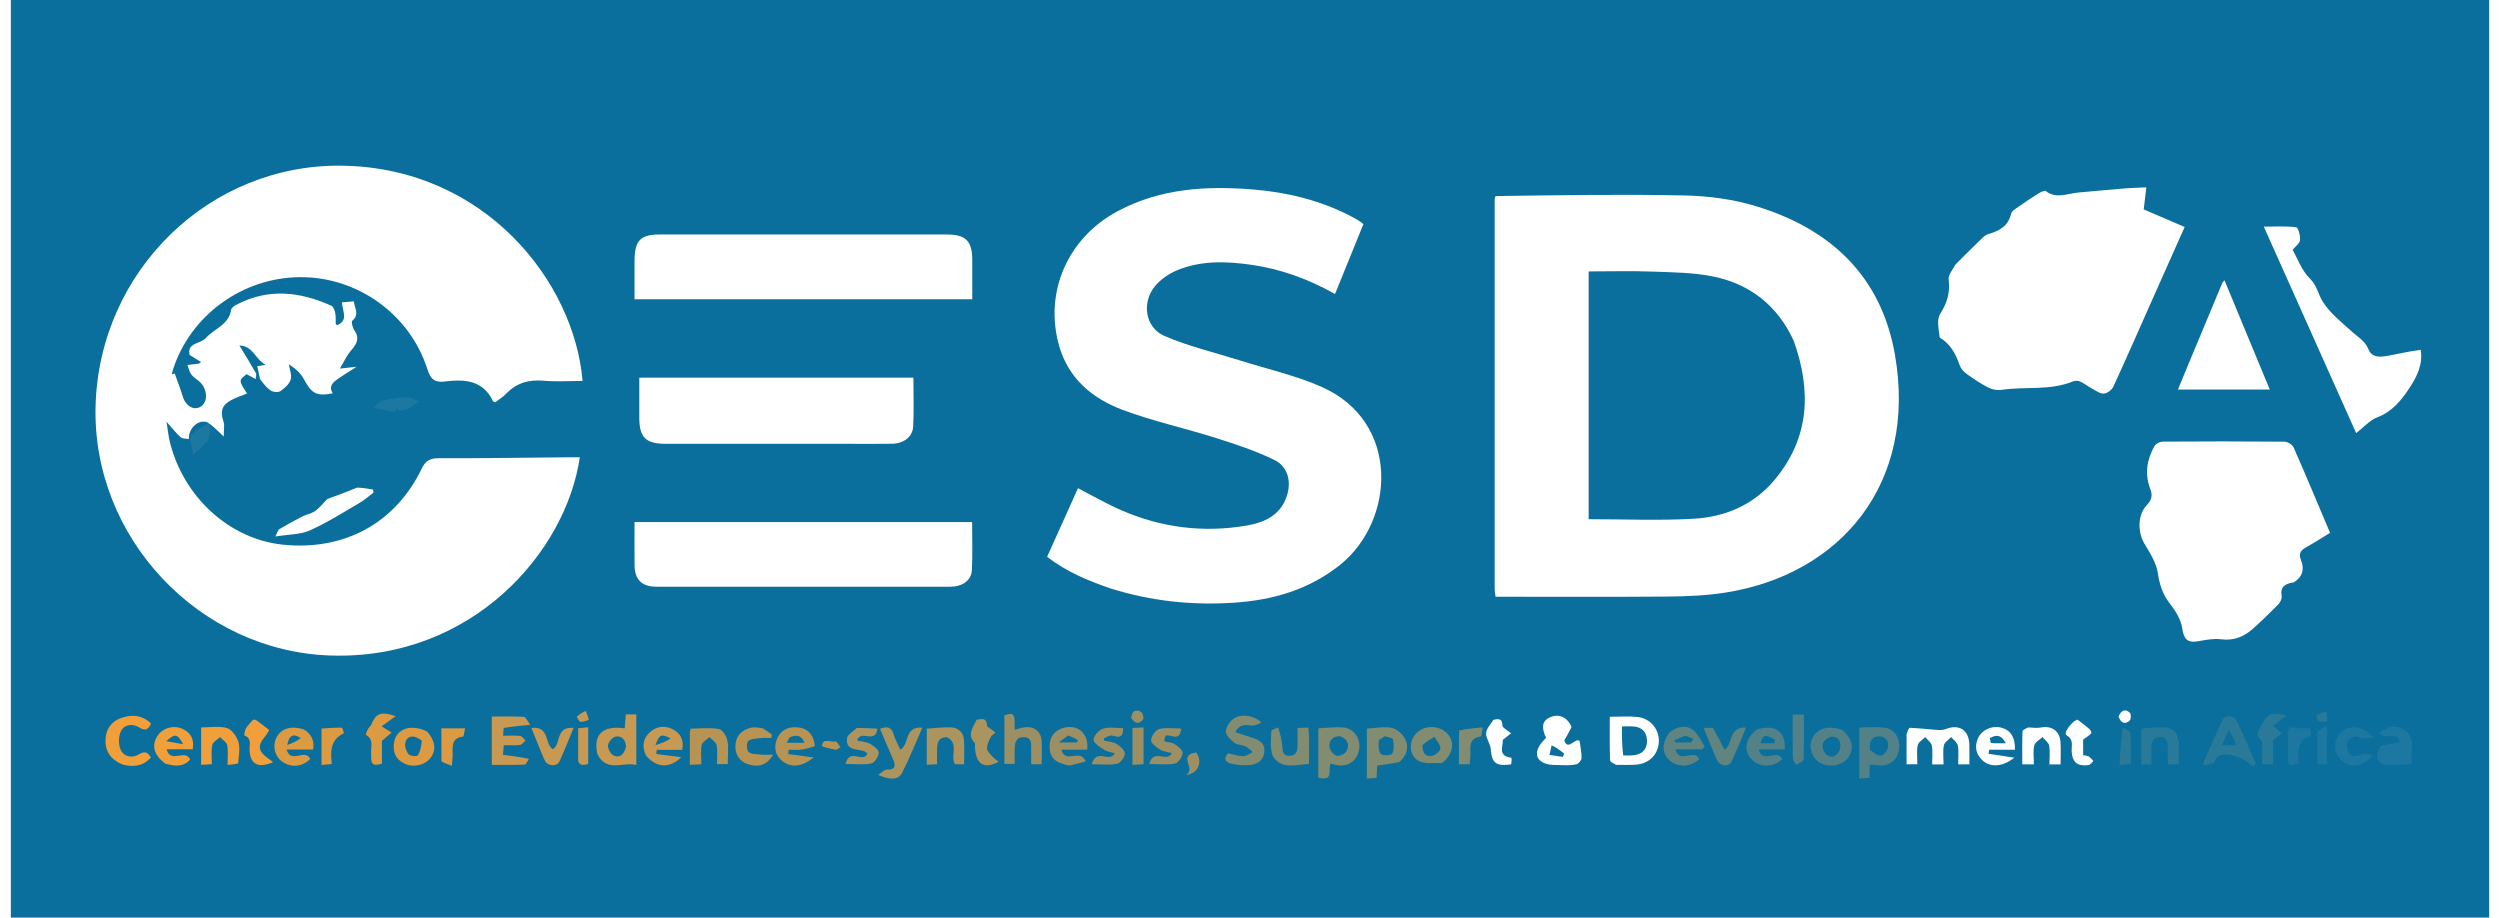 <svg xmlns="http://www.w3.org/2000/svg" width="1177" height="432" viewBox="-3 -3 1183 438" fill="none" transform="matrix(1, 0, 0, 1, 0, 0)"><g id="deeditor_bgCarrier" stroke-width="0">
    <rect id="dee_c_e" x="-3" y="-3" width="1183" height="438" rx="0" fill="#0a6f9d" strokewidth="0"/>
  </g>
<g clip-path="url(#clip0_151_294)">
<path d="M81.925 206.594C80.614 206.321 78.943 206.461 78.062 205.693C75.976 203.876 74.264 201.629 71.314 198.345C71.984 202.489 72.234 205.322 72.916 208.046C79.52 234.436 101.395 254.298 126.693 256.969C155.919 260.054 180.447 246.861 193.017 220.903C194.871 217.073 196.872 215.715 201.127 215.727C221.782 215.784 242.438 215.463 263.094 215.28C264.906 215.264 266.719 215.278 268.583 215.278C262.076 260.368 217.282 312.086 149.608 309.903C86.853 307.878 35.743 253.62 37.45 190.745C39.203 126.181 92.014 74.898 155.674 76.099C223.502 77.379 265.935 131.528 269.914 178.841C263.62 178.841 257.34 179.272 251.146 178.728C244.012 178.102 238.161 179.922 233.229 185.11C231.77 186.645 229.867 187.758 228.259 188.993C227.739 188.783 227.275 188.744 227.175 188.533C222.345 178.368 213.491 177.936 204.097 179.113C199.403 179.702 197.373 178.094 195.86 173.329C187.494 146.972 162.484 129.115 135.023 129.295C107.577 129.474 82.787 147.468 74.45 173.274C74.196 174.059 74.056 174.88 73.862 175.684C74.316 175.547 74.77 175.411 75.224 175.274C76.517 178.936 77.945 182.556 79.07 186.269C80.588 191.286 85.14 193.465 88.362 190.536C91.118 188.029 90.669 182.718 87.314 179.399C86.018 178.116 84.254 177.239 83.18 175.818C82.214 174.539 81.9 172.768 81.299 171.214C82.835 171.035 84.369 170.842 85.907 170.684C86.392 170.634 86.886 170.676 87.844 169.819C86.114 168.76 84.384 167.701 82.373 166.469C80.852 160.511 87.604 161.201 90.082 158.37C94.035 153.855 101.065 152.153 102.159 144.852C102.292 143.968 103.594 143.045 104.562 142.531C119.789 134.45 134.989 136.156 150.056 142.973C151.016 143.407 151.59 145.235 151.859 146.517C152.193 148.11 151.997 149.81 152.092 151.461C152.107 151.721 152.445 151.963 152.67 152.26C158.314 149.998 155.303 145.569 155.031 141.328C156.945 141.167 158.657 141.023 160.715 140.85C161.124 144.199 163.538 147.122 159.979 150.095C159.407 150.573 160.089 153.368 160.932 154.572C163.632 158.426 162.148 161.164 159.456 164.228C157.47 166.489 156.201 169.38 154.031 172.947C157.068 172.613 158.775 172.426 162.043 172.067C158.326 174.462 155.774 176.004 153.334 177.706C150.889 179.412 148.473 181.246 150.67 184.757C142.915 186.261 140.558 184.873 136.846 177.932C135.312 175.063 132.714 172.762 129.704 170.917C130.068 173.363 131.223 176.048 130.574 178.186C129.92 180.341 127.704 182.282 125.718 183.663C124.689 184.378 122.343 184.218 121.184 183.499C119.233 182.288 117.754 180.317 115.929 177.922C115.425 175.461 115.067 173.744 114.66 171.789C115.595 171.636 116.581 171.474 118.578 171.148C113.611 168.416 112.69 162.12 106.091 161.915C108.941 166.626 111.554 170.799 113.972 175.081C114.374 175.793 113.932 176.981 113.879 177.949C112.462 177.181 111.045 176.413 109.55 175.602C105.714 178.575 105.714 178.575 109.741 184.835C107.218 185.87 104.646 186.708 102.28 187.941C97.687 190.336 96.849 193.365 98.536 198.349C99.096 200.006 98.624 202.012 98.624 205.389C96.021 202.866 94.377 201.271 92.246 199.548C91.582 199.21 91.359 199.077 91.048 198.669C86.69 196.857 81.782 201.313 81.939 206.555C81.918 206.58 81.925 206.594 81.925 206.594Z" fill="#ffffff"/>
<path d="M705.702 90.594C735.977 90.177 765.971 89.662 795.94 90.298C807.296 90.539 819.004 92.085 829.848 95.364C865.382 106.108 889.774 128.627 896.342 166.261C907.134 228.097 870.178 271.261 815.441 279.863C806.275 281.303 796.874 281.676 787.575 281.758C760.425 281.999 733.271 281.844 705.717 281.844C705.558 280.408 705.298 279.152 705.298 277.897C705.281 216.08 705.286 154.263 705.294 92.447C705.294 91.949 705.37 91.451 705.702 90.594ZM848.037 159.663C840.413 143.069 827.431 132.703 809.82 129.035C800.318 127.056 790.361 127.006 780.589 126.64C770.502 126.262 760.39 126.556 750.152 126.556C750.152 166.368 750.152 205.58 750.152 244.836C767.085 244.836 783.751 245.566 800.322 244.619C815.168 243.77 828.676 238.116 838.563 226.457C855.419 206.58 856.762 184.129 848.037 159.663Z" fill="#ffffff"/>
<path d="M522.124 277.956C511.186 274.217 500.942 269.961 491.657 262.785C496.594 251.814 501.479 240.96 506.398 230.031C513.278 233.573 519.858 237.406 526.787 240.44C546.024 248.864 566.159 251.415 586.853 247.886C595.265 246.451 602.952 243.035 606.018 233.951C608.385 226.941 606.658 219.765 600.152 216.575C591.299 212.234 581.792 209.096 572.356 206.104C557.491 201.392 542.137 198.068 527.574 192.599C513.288 187.235 501.856 177.707 497.413 162.153C490.069 136.442 501.56 110.521 525.246 97.849C545.812 86.845 567.895 85.612 590.362 87.483C606.357 88.815 621.862 92.614 636.29 100.015C637.62 100.697 638.926 101.432 640.21 102.198C640.909 102.615 641.539 103.151 642.645 103.957C638.164 114.989 633.695 125.994 629.092 137.326C616.358 130.223 603.317 125.44 589.395 123.431C577.263 121.68 565.06 121.235 553.491 126.103C549.661 127.716 545.822 130.373 543.185 133.548C536.662 141.399 538.425 153.368 547.665 157.367C559.148 162.336 571.536 165.212 583.53 169.002C596.498 173.1 609.937 176.12 622.341 181.517C660.598 198.164 657.703 245.577 631.61 266.538C616.712 278.507 599.366 283.473 580.733 284.693C560.954 285.989 541.492 283.993 522.124 277.956Z" fill="#ffffff"/>
<path d="M925.239 123.263C929.564 118.966 933.61 114.894 937.735 110.904C938.665 110.005 939.774 109.048 940.969 108.709C946.181 107.23 950.412 104.987 951.791 99.047C952.119 97.638 954.173 96.515 955.603 95.5C958.653 93.333 961.772 91.254 964.954 89.287C965.976 88.656 967.824 87.789 968.378 88.217C973.416 92.104 978.616 89.373 983.749 88.915C991.087 88.26 998.422 87.561 1005.76 86.963C1009.01 86.698 1012.27 86.634 1016.36 86.439C1015.93 90.011 1015.55 93.195 1015.1 96.955C1020.77 99.39 1027.51 102.287 1034.65 105.355C1030.16 115.433 1025.76 125.256 1021.39 135.089C1014.5 150.567 1007.71 166.085 1000.66 181.484C999.937 183.052 997.747 184.759 996.124 184.883C994.322 185.02 992.334 183.515 990.525 182.542C988.562 181.487 986.791 180.051 984.779 179.123C983.814 178.678 982.334 178.654 981.344 179.062C970.351 183.59 958.57 181.392 947.249 183.09C945.193 183.399 942.698 182.92 940.84 181.963C937.158 180.068 933.678 177.724 930.325 175.278C928.963 174.284 927.693 172.692 927.166 171.11C925.312 165.546 922.427 160.874 917.745 158.134C917.424 155.41 916.945 153.088 916.953 150.767C916.959 149.307 917.375 147.642 918.16 146.425C921.348 141.48 922.781 136.362 921.993 130.341C921.717 128.233 923.918 125.802 925.239 123.263Z" fill="#ffffff"/>
<path d="M1086.78 274.966C1082.67 275.601 1080.15 276.967 1080.94 281.531C1081.15 282.749 1080.29 284.54 1079.34 285.504C1075.39 289.536 1071.33 293.472 1067.11 297.216C1062.85 300.994 1058.02 302.922 1052.01 302.154C1048.49 301.704 1044.76 302.451 1041.19 303.07C1035.77 304.01 1034.26 301.996 1033.46 296.754C1032.83 292.637 1030.24 288.493 1027.58 285.096C1024.14 280.698 1022.69 276.14 1021.87 270.639C1021.15 265.819 1018.25 261.144 1015.61 256.836C1012.16 251.202 1012.06 242.762 1016.64 238.04C1018.99 235.613 1019.39 233.432 1018.25 230.451C1015.48 223.254 1016.57 216.311 1020.33 209.801C1020.96 208.715 1022.9 207.81 1024.24 207.802C1043.56 207.674 1062.88 207.653 1082.2 207.832C1083.73 207.846 1086.04 209.172 1086.62 210.49C1092.58 224.007 1098.25 237.649 1104.04 251.345C1100.38 253.572 1096.71 255.966 1092.89 258.076C1090.21 259.551 1088.83 261.036 1090.18 264.371C1091.82 268.446 1091.14 272.23 1086.78 274.966Z" fill="#ffffff"/>
<path d="M347 277.07C332.678 277.07 318.856 277.099 305.034 277.058C298.285 277.038 294.847 273.725 294.741 267.044C294.632 260.228 294.717 253.408 294.717 246.214C348.436 246.214 401.932 246.214 455.847 246.214C455.847 253.915 456.14 261.545 455.742 269.139C455.482 274.103 451.202 277.055 445.419 277.06C415.61 277.082 385.802 277.07 355.993 277.07C353.162 277.07 350.331 277.07 347 277.07Z" fill="#ffffff"/>
<path d="M294.715 121.171C294.864 111.649 297.645 108.933 306.824 108.932C352.44 108.927 398.057 108.926 443.673 108.933C452.868 108.934 455.916 111.996 455.927 121.189C455.934 127.314 455.928 133.439 455.928 139.858C402.167 139.858 348.812 139.858 294.715 139.858C294.715 133.809 294.715 127.728 294.715 121.171Z" fill="#ffffff"/>
<path d="M357 177.267C380.781 177.267 404.063 177.267 427.828 177.267C427.828 185.312 428.129 192.928 427.722 200.506C427.451 205.572 423.243 208.72 417.57 208.817C410.41 208.94 403.246 208.85 396.084 208.85C367.269 208.851 338.454 208.855 309.639 208.847C300.077 208.845 296.996 205.804 296.992 196.425C296.989 190.271 296.991 184.117 296.991 177.267C316.989 177.267 336.744 177.267 357 177.267Z" fill="#ffffff"/>
<path d="M1147.34 164.011C1148.4 171.04 1145.53 176.74 1142.07 182.025C1138.16 187.993 1133.79 193.479 1126.55 196.222C1123.01 197.565 1120.21 200.886 1116.52 203.747C1102 171.296 1087.48 138.83 1072.43 105.186C1078.12 105.186 1083.08 104.856 1087.91 105.475C1088.83 105.593 1089.92 109.515 1089.73 111.573C1089.59 113.15 1087.56 114.556 1086.18 116.27C1088.49 120.295 1090.48 126.095 1094.4 129.933C1097.9 133.363 1098.4 137.568 1100.57 141.016C1104.11 146.618 1109.73 150.978 1114.76 155.533C1117.61 158.112 1120.76 159.705 1122.49 163.943C1124.39 168.578 1129.85 167.247 1134.18 166.34C1138.48 165.44 1142.79 164.582 1147.34 164.011Z" fill="#ffffff"/>
<path d="M1035.97 171.956C1041.59 158.413 1047.1 145.238 1052.62 132.069C1052.74 131.778 1053.03 131.555 1053.66 130.783C1060.9 148.233 1068.01 165.388 1075.28 182.944C1060.58 182.944 1046.48 182.944 1031.45 182.944C1033.02 179.157 1034.44 175.741 1035.97 171.956Z" fill="#ffffff"/>
<path d="M162.313 229.747C164.971 229.835 167.441 230.256 169.912 230.677C169.98 231.16 170.048 231.643 170.116 232.126C167.934 233.763 165.888 235.632 163.547 236.995C155.709 241.555 148.01 246.483 139.766 250.168C135.206 252.206 129.664 252.048 123.277 253.09C124.416 250.857 124.576 249.916 125.105 249.607C128.667 247.525 132.264 245.494 135.938 243.619C137.953 242.59 140.342 242.202 142.193 240.971C144.069 239.724 145.49 237.794 148.084 235.183C151.718 233.862 156.922 231.972 162.313 229.747Z" fill="#ffffff"/>
<path d="M901.908 347.367C902.43 346.036 902.983 344.388 903.465 344.409C907.873 344.596 912.265 345.128 916.671 345.43C917.97 345.52 919.413 345.488 920.593 345.016C926.908 342.493 931.613 345.413 931.861 352.225C931.975 355.348 931.88 358.478 931.88 361.843C929.98 361.843 928.554 361.843 926.532 361.843C926.532 358.782 926.899 355.77 926.383 352.919C926.109 351.411 924.297 350.182 923.18 348.827C921.971 350.128 920.002 351.283 919.715 352.763C919.16 355.626 919.553 358.673 919.553 361.863C917.573 361.863 916.132 361.863 914.114 361.863C914.114 358.765 914.474 355.751 913.967 352.889C913.703 351.399 911.912 350.179 910.811 348.837C909.559 350.125 907.524 351.255 907.224 352.735C906.649 355.581 907.057 358.625 907.057 361.826C905.211 361.826 903.818 361.826 901.907 361.826C901.907 357.057 901.907 352.44 901.908 347.367Z" fill="#ffffff"/>
<path d="M763.252 362.097C761.934 361.359 760.368 360.645 760.346 359.886C760.153 353.137 760.234 346.379 760.234 339.158C764.953 339.158 769.245 338.789 773.448 339.244C779.736 339.925 783.986 345.253 783.645 351.264C783.307 357.22 778.953 361.576 772.667 362.013C769.697 362.219 766.704 362.082 763.252 362.097ZM766.646 357.602C768.618 357.542 770.641 357.743 772.551 357.367C776.358 356.618 778.175 354.034 777.978 350.198C777.779 346.299 775.555 344.143 771.715 343.78C769.952 343.613 768.16 343.751 766.041 343.751C766.041 348.439 766.041 352.695 766.646 357.602Z" fill="#ffffff"/>
<path d="M741.99 344.034C740.868 346.386 739.734 348.337 738.538 350.395C740.15 355.897 744.3 348.422 745.857 350.835C746.272 354.148 746.866 356.558 746.737 358.928C746.679 359.98 745.302 361.604 744.274 361.829C741.927 362.345 739.422 362.298 736.989 362.219C734.388 362.133 731.564 362.32 729.247 361.378C723.93 359.216 724.259 354.553 729.834 349.224C727.471 344.198 727.991 341.149 731.492 339.501C735.76 337.493 739.927 339.135 741.99 344.034ZM732.48 352.783C732.134 354.31 731.788 355.837 731.442 357.363C733.584 357.68 735.725 357.997 737.867 358.313C738.047 357.772 738.226 357.231 738.406 356.689C736.688 355.297 734.971 353.904 732.48 352.783Z" fill="#ffffff"/>
<path d="M244.27 359.201C243.619 360.434 242.924 361.951 242.167 361.983C237.072 362.196 231.964 362.094 226.581 362.094C226.581 354.314 226.581 347.072 226.581 339.041C231.726 339.041 236.801 338.872 241.845 339.191C242.791 339.251 243.614 341.266 244.938 342.94C239.792 343.498 236.066 343.834 232.383 344.44C232.109 344.485 232.151 346.462 231.983 348.192C234.984 348.192 237.612 347.996 240.182 348.297C241.086 348.403 241.848 349.728 242.675 350.496C241.814 351.231 241.016 352.484 240.078 352.6C237.644 352.901 235.148 352.701 232.302 352.701C232.155 354.422 232.036 355.818 231.908 357.324C236.226 357.842 240.211 358.32 244.27 359.201Z" fill="#C79953"/>
<path d="M276.944 356.844C274.95 347.46 279.598 343.193 290.019 344.663C290.191 342.552 290.361 340.454 290.561 338C292.226 338 293.761 338 295.556 338C295.556 345.973 295.556 353.689 295.556 362.18C289.157 360.434 281.445 366.066 276.944 356.844ZM290.644 353.451C290.51 350.333 288.816 348.147 285.811 348.589C284.311 348.81 282.235 351.128 282.061 352.681C281.882 354.281 283.294 356.983 284.729 357.645C287.573 358.956 289.72 357.288 290.644 353.451Z" fill="#C79953"/>
<path d="M621.108 351.138C621.108 348.7 621.108 346.741 621.108 344.654C625.387 344.467 629.221 343.93 632.989 344.225C638.052 344.622 641.422 349.583 640.593 354.629C639.71 359.999 635.588 363.073 630.283 362.264C629.189 362.098 628.123 361.743 627.071 361.482C625.427 363.98 628.883 370.2 621.108 368.158C621.108 362.773 621.108 357.195 621.108 351.138ZM631.417 348.407C627.856 348.424 626.094 350.576 626.497 353.746C626.693 355.283 628.505 357.438 629.936 357.761C631.314 358.072 633.95 356.79 634.607 355.488C635.949 352.828 635.63 349.952 631.417 348.407Z" fill="#828C71"/>
<path d="M884.298 362.046C884.219 364.238 884.219 366.053 884.219 368.282C882.527 368.408 881.141 368.511 879.378 368.642C879.378 360.534 879.378 352.798 879.378 344.262C883.344 344.262 887.504 343.84 891.538 344.371C896.34 345.002 899.055 349.747 898.273 354.944C897.545 359.78 893.673 362.798 888.708 362.333C887.256 362.197 885.82 361.895 884.298 362.046ZM884.444 354.978C886.111 355.986 887.737 357.658 889.459 357.763C890.569 357.83 892.448 355.785 892.874 354.357C893.743 351.444 892.409 348.803 889.249 348.538C885.594 348.23 883.963 350.614 884.444 354.978Z" fill="#528287"/>
<path d="M659.706 360.799C656.106 361.474 652.806 361.928 649.203 362.424C649.141 363.687 649.037 365.826 648.913 368.367C647.413 368.449 646.017 368.525 644.282 368.619C644.282 360.5 644.282 352.75 644.282 344.785C648.189 344.579 652.295 343.655 656.062 344.413C658.544 344.912 661.394 347.409 662.557 349.763C664.434 353.562 663.487 357.586 659.706 360.799ZM652.816 348.426C651.803 349.21 650.001 349.931 649.933 350.79C649.77 352.856 649.78 355.543 650.961 356.898C651.771 357.827 655.892 357.607 656.369 356.727C657.343 354.929 657.153 352.295 656.814 350.102C656.699 349.357 654.695 348.903 652.816 348.426Z" fill="#828C71"/>
<path d="M1056 357.187C1052.96 357.201 1050.39 356.686 1049.11 360.253C1048.68 361.446 1045.91 361.797 1044.21 362.534C1043.94 362.16 1043.66 361.787 1043.39 361.414C1046.5 354.464 1049.49 347.459 1052.77 340.593C1053.98 338.075 1058.2 338.339 1059.46 341.005C1062.62 347.739 1065.55 354.585 1068.58 361.386C1068.16 361.86 1067.75 362.335 1067.33 362.809C1065.56 361.578 1063.87 360.164 1061.97 359.17C1060.25 358.271 1058.29 357.83 1056 357.187ZM1055.6 345.514C1054.63 347.843 1053.65 350.173 1052.59 352.738C1055.15 352.738 1057.01 352.738 1059.45 352.738C1058.26 350.035 1057.28 347.82 1055.6 345.514Z" fill="#297A98"/>
<path d="M593.872 341.908C592.283 342.677 590.772 343.433 589.318 343.336C586.542 343.152 583.71 342.2 581.541 346.502C584.202 347.389 586.55 348.241 588.94 348.952C592.273 349.944 595.474 351.154 595.355 355.38C595.229 359.868 592.159 361.883 588.184 362.206C585.284 362.442 582.241 362.128 579.396 361.476C576.32 360.772 575.919 358.802 578.055 356.547C580.552 357.084 582.928 357.96 585.308 357.972C586.808 357.98 588.314 356.696 589.818 355.992C588.626 355.04 587.555 353.831 586.212 353.204C584.584 352.445 582.363 352.633 581.055 351.589C579.27 350.166 576.937 347.94 576.979 346.107C577.028 343.977 578.94 341.235 580.847 339.943C584.487 337.475 590.915 338.624 593.872 341.908Z" fill="#828C71"/>
<path d="M50.331 361.921C44.8 359.67 42.008 355.756 42.181 350.204C42.332 345.35 44.675 341.545 49.413 339.813C54.567 337.928 59.504 338.147 63.924 342.337C62.671 345.1 61.407 346.179 58.326 344.242C55.164 342.256 51.179 342.762 49.559 346.011C48.32 348.494 48.291 352.531 49.484 355.039C51.017 358.26 54.888 359.069 58.172 357.043C60.894 355.363 62.387 356.084 63.874 358.591C60.211 362.633 55.736 363.342 50.331 361.921Z" fill="#F09F3B"/>
<path d="M601.902 344.248C602.84 347.003 603.559 349.711 603.831 352.463C604.083 355.004 603.757 357.882 607.388 357.797C610.651 357.72 611.268 355.247 611.213 352.48C611.164 350.004 611.202 347.526 611.202 344.529C613.043 344.434 614.565 344.355 616.346 344.263C616.48 346.035 616.651 347.329 616.662 348.624C616.697 352.917 616.675 357.211 616.675 361.655C612.501 361.921 608.689 362.806 605.157 362.159C602.864 361.739 599.813 359.442 599.173 357.352C598.095 353.831 598.526 349.801 598.672 345.998C598.696 345.37 600.505 344.811 601.902 344.248Z" fill="#828C71"/>
<path d="M1128.31 352.994C1131.42 352.317 1134.18 351.837 1137.22 351.306C1136.84 348.021 1134.65 348.156 1132.01 348.46C1130.39 348.645 1128.69 348.075 1127.1 347.137C1131.17 343.733 1135.65 342.745 1139.68 345.493C1145.77 349.641 1141.97 356.191 1143.16 361.643C1139.2 361.9 1135.72 362.34 1132.25 362.302C1126.6 362.241 1124.78 358.224 1128.31 352.994Z" fill="#1C78A1"/>
<path d="M476.167 340.783C476.171 342.531 476.171 343.852 476.171 345.38C477.883 344.917 479.29 344.382 480.743 344.172C485.309 343.514 488.713 346.047 489.036 350.593C489.292 354.202 489.087 357.843 489.087 361.767C487.366 361.767 485.979 361.767 484.038 361.767C484.038 359.353 484.091 357.069 484.025 354.789C483.949 352.219 484.663 348.992 480.592 348.884C476.639 348.779 476.205 351.676 476.178 354.71C476.158 356.868 476.174 359.027 476.174 361.625C474.499 361.625 473.007 361.625 471.273 361.625C471.273 353.928 471.273 346.331 471.273 338.351C473.279 338.195 475.762 336.156 476.167 340.783Z" fill="#9B8F63"/>
<path d="M1031.86 353.327C1031.86 356.397 1031.86 359.019 1031.86 361.852C1029.96 361.852 1028.53 361.852 1026.6 361.852C1026.6 359.256 1026.61 356.809 1026.59 354.362C1026.57 351.623 1026.6 348.66 1022.69 348.832C1019.02 348.993 1018.83 351.795 1018.85 354.603C1018.87 356.897 1018.86 359.192 1018.86 361.796C1017.08 361.893 1015.67 361.969 1013.93 362.064C1013.93 356.073 1013.93 350.386 1013.93 344.811C1017.82 344.568 1021.47 343.986 1025.07 344.2C1030.29 344.511 1031.85 348.212 1031.86 353.327Z" fill="#297A98"/>
<path d="M105.503 361.394C103.826 361.856 102.398 361.952 100.445 362.082C100.445 358.592 100.831 355.547 100.283 352.681C100.007 351.237 98.037 350.116 96.833 348.848C95.543 350.096 93.438 351.175 93.136 352.628C92.547 355.471 92.963 358.522 92.963 361.794C91.05 361.896 89.636 361.971 87.838 362.067C87.838 356.194 87.838 350.636 87.838 344.23C91.976 344.23 96.324 343.431 100.126 344.526C102.459 345.199 104.808 348.513 105.604 351.114C106.533 354.149 105.777 357.7 105.503 361.394Z" fill="#F09F3B"/>
<path d="M959.92 344.235C962.172 344.28 964.064 344.651 965.809 344.296C971.162 343.208 975.078 345.894 975.397 351.377C975.597 354.811 975.434 358.265 975.434 361.888C973.512 361.888 972.077 361.888 970.1 361.888C970.1 358.739 970.461 355.731 969.951 352.878C969.686 351.391 967.885 350.178 966.778 348.841C965.411 350.152 963.21 351.274 962.858 352.817C962.219 355.626 962.677 358.685 962.677 361.861C960.695 361.861 959.255 361.861 957.138 361.861C957.138 356.581 957.056 351.335 957.242 346.098C957.265 345.45 958.708 344.851 959.92 344.235Z" fill="#ffffff"/>
<path d="M420.136 351.771C420.685 353.017 421.113 353.905 421.562 354.836C426.107 352.512 423.231 343.582 432.094 344.35C428.769 351.878 425.954 359.067 422.428 365.889C420.664 369.302 416.871 369.474 411.017 366.894C412.802 365.749 414.001 364.323 415.168 364.349C419.68 364.448 419.306 362.234 418.026 359.268C415.996 354.567 414.004 349.849 411.896 344.904C415.466 343.449 417.538 344.171 418.46 347.75C418.787 349.021 419.486 350.196 420.136 351.771Z" fill="#AC945E"/>
<path d="M321.124 346.583C321.286 345.689 321.432 344.823 321.594 344.82C326.081 344.738 330.662 344.224 335.011 344.997C336.682 345.294 338.632 348.403 339.029 350.501C339.693 354.006 339.21 357.727 339.21 361.716C337.635 361.716 336.115 361.716 334.061 361.716C334.061 358.553 334.447 355.521 333.9 352.667C333.623 351.225 331.659 350.106 330.458 348.841C329.177 350.085 327.083 351.163 326.787 352.609C326.202 355.459 326.615 358.513 326.615 361.801C324.694 361.902 323.273 361.977 321.115 362.09C321.115 356.861 321.115 351.938 321.124 346.583Z" fill="#B89454"/>
<path d="M871.305 345.481C876.264 349.967 877.06 354.587 873.878 358.778C870.976 362.601 864.609 363.613 860.35 360.928C856.417 358.448 854.989 353.25 857.102 349.103C859.401 344.589 864.698 343.126 871.305 345.481ZM870.217 354.343C870.606 351.334 869.735 348.667 866.467 348.628C864.882 348.61 862.37 350.414 861.921 351.892C861.45 353.44 862.392 356.361 863.706 357.305C866.133 359.048 868.748 358.287 870.217 354.343Z" fill="#528287"/>
<path d="M788.686 346.684C792.45 343.674 796.509 342.847 799.99 345.492C802.418 347.336 803.738 350.641 805.553 353.293C805.15 353.759 804.747 354.225 804.345 354.691C800.154 354.691 795.964 354.691 791.631 354.691C793.483 362.092 800.745 353.887 802.913 359.42C798.723 363.256 792.66 363.448 788.685 359.872C785.066 356.616 784.963 351.788 788.686 346.684ZM796.298 348.15C794.531 348.899 792.765 349.649 790.998 350.398C791.191 350.736 791.383 351.073 791.576 351.411C794.034 351.411 796.493 351.411 798.952 351.411C799.367 350.838 799.782 350.265 800.198 349.693C799.141 349.273 798.084 348.853 796.298 348.15Z" fill="#608580"/>
<path d="M136.648 345.08C140.482 347.317 141.936 350.323 141.284 354.776C137.065 354.776 132.97 354.776 128.642 354.776C130.55 361.884 137.662 354.046 139.88 359.295C136.167 363.062 130.809 363.57 126.555 360.581C123.087 358.144 121.817 353.355 123.607 349.473C125.72 344.891 130.286 343.257 136.648 345.08ZM135.35 349.319C132.11 347.113 129.777 347.617 128.958 352.629C131.247 351.742 133.536 350.854 135.35 349.319Z" fill="#DC9B43"/>
<path d="M680.133 361.237C676.177 361.09 672.025 361.791 669.06 360.233C664.387 357.778 664.157 351.065 667.698 347.21C671.48 343.093 678.642 342.981 682.515 346.977C686.47 351.059 685.613 356.969 680.133 361.237ZM670.861 352.697C670.735 355.741 671.804 358.281 675.154 357.85C676.779 357.641 679.295 355.588 679.37 354.255C679.471 352.479 677.586 350.59 676.555 348.749C674.683 349.801 672.812 350.853 670.861 352.697Z" fill="#828C71"/>
<path d="M947.961 354.885C945.433 354.885 943.359 354.885 941.286 354.885C941.218 355.536 941.149 356.188 941.08 356.839C944.804 357.391 948.528 357.943 953.325 358.654C947.934 363.047 942.071 363.372 938.448 360.226C935.086 357.305 934.175 353.584 935.981 349.43C937.689 345.501 942.528 343.25 946.787 344.254C951.443 345.352 953.807 348.764 953.641 354.886C951.918 354.886 950.167 354.886 947.961 354.885ZM941.656 349.347C941.849 350.16 941.981 351.654 942.245 351.678C944.384 351.869 946.549 351.785 949.283 351.785C947.249 348.056 945.135 347.321 941.656 349.347Z" fill="#ffffff"/>
<path d="M380.802 353.1C378.495 353.964 376.225 354.569 373.917 354.844C372.052 355.066 370.141 354.889 368.25 354.889C368.194 355.569 368.138 356.25 368.082 356.931C371.762 357.433 375.443 357.936 380.181 358.584C374.761 363.042 369.685 363.479 365.744 360.639C362.203 358.087 361.128 354.46 362.434 350.479C363.898 346.016 367.431 343.84 372.079 344.141C377.276 344.479 380.201 347.501 380.802 353.1ZM368.735 348.996C368.304 349.796 367.873 350.597 367.353 351.563C370.291 351.563 372.838 351.563 375.848 351.563C374.39 348.07 372.268 347.449 368.735 348.996Z" fill="#B89454"/>
<path d="M300.142 357.589C298.112 353.11 298.822 349.349 302.158 346.416C305.468 343.507 309.458 343.157 313.28 345.278C316.728 347.191 318.368 350.282 317.474 354.943C313.386 354.943 309.349 354.943 305.312 354.943C305.248 355.603 305.184 356.264 305.12 356.924C308.804 357.391 312.488 357.858 316.984 358.427C311.411 364.064 304.984 363.448 300.142 357.589ZM311.865 349.47C307.425 347.2 306.579 347.437 304.719 352.686C307.76 351.65 310.012 350.883 311.865 349.47Z" fill="#C79953"/>
<path d="M70.728 361.52C65.348 357.478 64.108 353.084 66.791 348.59C69.304 344.38 74.896 342.816 79.429 345.14C83.105 347.025 84.583 350.056 83.824 354.663C79.771 354.663 75.715 354.663 71.374 354.663C73.171 361.747 80.397 354.23 82.588 359.59C79.21 363.317 75.176 362.713 70.728 361.52ZM71.213 350.8C73.658 351.239 76.104 351.678 79.272 352.246C76.38 347.174 75.397 347.022 71.213 350.8Z" fill="#F09F3B"/>
<path d="M830.467 345.165C839.234 342.6 844.288 346.211 843.745 354.71C839.696 354.71 835.605 354.71 831.32 354.71C833.078 361.979 840.413 353.999 842.506 359.451C838.036 363.56 831.243 363.387 827.555 359.071C823.963 354.867 824.961 349.507 830.467 345.165ZM832.164 351.799C834.365 351.799 836.567 351.799 838.769 351.799C838.925 351.261 839.081 350.723 839.237 350.185C837.66 349.48 836.022 348.134 834.528 348.279C833.395 348.388 832.444 350.396 832.164 351.799Z" fill="#528287"/>
<path d="M502.213 362.448C495.183 361.001 492.82 358.562 492.838 353.116C492.854 348.392 495.779 345.009 500.562 344.182C506.984 343.073 511.608 347.65 510.796 354.84C506.796 354.84 502.721 354.84 498.512 354.84C500.28 361.969 507.644 353.938 510.029 360.459C507.458 361.161 505.024 361.825 502.213 362.448ZM501.694 348.082C500.447 348.996 499.199 349.91 497.178 351.392C500.986 351.392 503.453 351.392 505.92 351.392C506.046 351.02 506.172 350.649 506.299 350.278C505.023 349.541 503.746 348.803 501.694 348.082Z" fill="#9B8F63"/>
<path d="M195.716 346.193C199.605 350.622 200.128 354.872 197.505 358.539C194.877 362.21 189.367 363.57 184.985 361.535C180.584 359.491 179.181 355.86 179.948 351.285C181.032 344.819 188.102 342.404 195.716 346.193ZM193.196 350.563C189.498 347.563 185.928 348.001 185.265 351.796C184.975 353.453 185.748 355.765 186.874 357.04C187.65 357.916 190.837 358.18 191.252 357.569C192.476 355.764 192.857 353.388 193.196 350.563Z" fill="#DC9B43"/>
<path d="M443.954 348.893C440.211 348.801 439.294 351.002 439.156 353.728C439.03 356.211 439.129 358.705 439.129 361.795C437.464 361.877 435.967 361.951 434.205 362.038C434.205 355.999 434.205 350.418 434.205 344.834C438.184 344.587 442.017 344.038 445.817 344.205C449.347 344.36 451.719 346.619 451.972 350.248C452.235 354.012 452.031 357.809 452.031 361.826C450.214 361.826 448.827 361.826 447.659 361.826C445.276 357.638 449.736 352.097 443.954 348.893Z" fill="#AC945E"/>
<path d="M548.333 348.112C547.828 349.086 547.439 350.762 547.638 350.835C549.186 351.403 551.098 351.271 552.41 352.115C554.056 353.173 556.407 355.015 556.332 356.405C556.233 358.227 554.307 361.136 552.736 361.455C549.045 362.206 545.097 361.695 540.448 361.695C542.453 353.9 548.711 361.334 551.179 356.489C549.267 355.952 547.151 355.784 545.546 354.79C543.773 353.693 541.202 351.777 541.273 350.33C541.367 348.416 543.386 345.461 545.117 345.007C548.385 344.151 552.038 344.76 555.695 344.76C554.874 351.394 551.016 347.405 548.333 348.112Z" fill="#9B8F63"/>
<path d="M521.971 348.064C520.648 348.494 519.728 348.932 518.808 349.369C518.817 349.757 518.826 350.144 518.835 350.532C520.835 351.005 523.097 351.051 524.764 352.069C526.496 353.128 528.755 355.121 528.763 356.716C528.772 358.405 526.631 361.252 525.026 361.572C521.355 362.305 517.438 361.804 512.975 361.804C515.211 353.725 521.308 361.462 523.979 356.556C522.266 356.037 520.328 355.855 518.886 354.915C516.881 353.609 513.847 351.747 513.831 350.097C513.813 348.271 516.392 345.433 518.394 344.806C521.3 343.896 524.702 344.573 527.935 344.573C527.914 350.697 524.594 348.135 521.971 348.064Z" fill="#9B8F63"/>
<path d="M400.805 344.472C404.252 344.482 407.313 344.636 410.653 344.803C409.731 352.546 402.694 344.822 400.964 350.493C403.072 350.992 405.406 351.113 407.266 352.113C408.969 353.029 411.348 354.951 411.284 356.329C411.198 358.156 409.276 361.093 407.704 361.416C404.023 362.174 400.079 361.659 395.469 361.659C397.363 353.756 403.741 361.522 405.877 356.722C403.417 353.563 395.24 356.654 396.142 349.399C396.358 347.654 398.931 346.201 400.805 344.472Z" fill="#AC945E"/>
<path d="M1112.12 351.364C1112.13 357.825 1114.18 359.131 1119.54 356.98C1120.78 356.484 1122.49 357.166 1124.51 357.355C1120.43 362.935 1113.93 363.813 1109.67 360.188C1105.68 356.788 1105.39 350.611 1109.05 346.911C1113.14 342.772 1119.52 343.209 1124.93 349.093C1122.37 349.226 1120.51 349.842 1119.11 349.288C1116.23 348.145 1114 348.196 1112.12 351.364Z" fill="#1C78A1"/>
<path d="M355.988 344.672C357.647 345.75 358.945 346.675 360.243 347.599C360.179 348.158 360.114 348.716 360.05 349.274C358.375 349.274 356.681 349.115 355.03 349.314C352.939 349.567 350.385 349.534 348.992 350.737C348.092 351.515 348.184 355.156 349.138 355.959C350.528 357.127 353.083 356.999 355.163 357.223C356.761 357.395 358.393 357.257 360.896 357.257C357.443 362.828 353.381 363.13 348.993 361.82C344.662 360.527 342.416 356.783 342.928 352.149C343.442 347.509 346.511 345.176 350.725 344.277C352.272 343.947 353.989 344.415 355.988 344.672Z" fill="#B89454"/>
<path d="M1071.59 354.041C1071.57 352.581 1071.95 351.06 1071.46 350.679C1067.78 347.841 1069.99 345.727 1071.57 342.763C1074.24 337.779 1075.67 336.702 1083.25 338.547C1080.55 340.6 1078.68 342.023 1076.88 343.392C1078.37 344.708 1079.71 345.898 1081.06 347.087C1079.91 347.96 1078.77 348.832 1076.89 350.272C1076.89 353.384 1076.89 357.469 1076.89 361.816C1075.04 361.816 1073.63 361.816 1071.59 361.816C1071.59 359.35 1071.59 356.929 1071.59 354.041Z" fill="#297A98"/>
<path d="M249.527 354.501C248.149 351.126 246.938 348.1 245.49 344.48C254.286 343.426 251.67 351.967 255.643 354.64C259.702 352.629 256.852 343.493 265.581 344.498C263.195 350.235 261.208 355.443 258.86 360.482C257.691 362.991 253.404 362.793 252.053 360.303C251.113 358.568 250.47 356.673 249.527 354.501Z" fill="#C79953"/>
<path d="M809.456 344.419C811.559 348.036 813.309 351.526 815.006 354.909C819.208 352.245 816.703 343.865 825.277 344.299C822.834 350.101 820.794 355.435 818.341 360.572C817.033 363.31 812.727 362.767 811.379 359.741C809.23 354.917 807.316 349.988 805.091 344.587C806.694 344.469 807.898 344.38 809.456 344.419Z" fill="#608580"/>
<path d="M457.192 353.074C457.191 352.32 457.333 351.846 457.167 351.679C453.287 347.795 456.178 344.337 458.029 340.548C460.222 340.32 462.89 339.235 462.959 343.458C462.966 343.938 464.022 344.416 464.611 344.869C465.394 345.471 466.195 346.048 466.988 346.636C466.183 347.404 465.086 348.033 464.637 348.971C463.824 350.669 462.922 352.565 462.972 354.352C463.008 355.615 464.457 356.922 465.455 358.049C466.267 358.966 467.347 359.645 468.551 360.628C461.277 364.404 457.486 361.728 457.192 353.074Z" fill="#AC945E"/>
<path d="M169.035 357.856C168.49 354.125 170.706 350.121 166.471 347.757C166.323 347.674 166.998 345.89 167.469 344.993C167.873 344.226 168.729 343.674 169.051 342.89C171.283 337.468 173.685 336.408 180.66 338.879C178.063 340.758 176.083 342.191 173.996 343.701C175.82 344.852 177.281 345.775 178.743 346.697C177.435 347.816 176.127 348.935 174.124 350.648C174.124 353.603 174.124 357.536 174.124 361.505C170.708 362.631 168.606 362.384 169.035 357.856Z" fill="#DC9B43"/>
<path d="M713.13 361.862C705.835 362.864 703.964 361.231 703.431 354.654C703.254 352.476 701.863 350.421 701.31 348.239C701.065 347.274 701.273 346.005 701.724 345.097C702.463 343.608 703.568 342.301 704.75 340.581C706.655 340.198 709.034 339.59 708.99 343.431C708.985 343.888 709.663 344.423 710.124 344.8C711.084 345.585 712.111 346.29 713.111 347.027C711.976 347.93 710.841 348.833 709.167 350.165C709.52 352.891 706.342 357.813 713.234 358.689C713.442 358.716 713.407 360.658 713.13 361.862Z" fill="#ffffff"/>
<path d="M120.32 345.481C119.441 347.232 118.29 348.691 117.139 350.149C113.479 355.477 118.454 357.879 122.24 360.811C114.779 363.944 111.175 361.703 110.951 354.753C110.873 352.337 112.071 349.362 108.502 348.091C108.326 348.028 108.608 346.063 109.017 345.134C109.47 344.109 110.254 343.203 111.009 342.345C111.658 341.607 112.519 340.429 113.197 340.487C114.195 340.574 115.136 341.553 116.059 342.212C117.408 343.176 118.72 344.193 120.32 345.481Z" fill="#F09F3B"/>
<path d="M980.818 356.632C980.261 353.439 982.185 350.28 978.324 348.04C976.308 346.869 981.544 340.594 983.575 340.559C986.07 342.51 987.746 343.704 989.262 345.073C989.767 345.53 990.285 346.858 990.075 347.069C989.064 348.085 987.806 348.855 986.184 350.043C986.184 351.975 986.184 354.572 986.184 357.483C987.142 357.687 988.164 357.677 988.915 358.124C989.765 358.631 990.372 359.548 991.085 360.287C990.316 360.953 989.607 362.098 988.767 362.204C984.791 362.705 981.413 361.957 980.818 356.632Z" fill="#ffffff"/>
<path d="M849.235 362.053C848.38 360.892 847.618 359.766 847.599 358.628C847.485 351.849 847.543 345.068 847.543 338.064C849.474 338.064 850.905 338.064 852.869 338.064C852.869 345.364 852.978 352.477 852.727 359.576C852.697 360.446 850.737 361.248 849.235 362.053Z" fill="#528287"/>
<path d="M688.301 345.686C691.869 344.924 695.36 344.583 699.607 344.169C699.238 345.921 699.107 348.514 698.614 348.585C692.235 349.498 693.981 354.341 693.685 358.201C693.599 359.329 693.49 360.455 693.369 361.829C691.756 361.829 690.335 361.829 688.222 361.829C688.222 356.555 688.222 351.331 688.301 345.686Z" fill="#828C71"/>
<path d="M202.551 360.395C202.499 354.859 202.499 349.765 202.499 344.664C206.473 344.664 209.783 344.664 213.78 344.664C213.487 345.926 213.317 348.512 212.806 348.581C206.743 349.402 208.034 353.916 207.88 357.742C207.828 359.034 207.706 360.322 207.552 362.525C205.613 361.864 204.108 361.35 202.551 360.395Z" fill="#DC9B43"/>
<path d="M1088.05 344.528C1090.31 344.688 1092.22 344.688 1094.56 344.688C1094.68 346.275 1096.41 348.351 1092.43 349.261C1091.01 349.586 1089.59 352.173 1089.16 353.966C1088.6 356.312 1089.02 358.894 1089.02 361.724C1087.42 361.878 1086.02 362.014 1084.59 362.151C1084.33 361.499 1084 361.056 1083.99 360.61C1083.93 356.286 1084.09 351.954 1083.86 347.642C1083.69 344.557 1085.03 343.828 1088.05 344.528Z" fill="#1C78A1"/>
<path d="M156.008 346.978C149.484 350.062 149.475 355.626 150.228 361.691C148.451 361.861 147.058 361.994 145.304 362.161C145.304 356.142 145.304 350.443 145.304 344.753C148.598 344.571 151.762 344.317 154.925 344.327C155.292 344.329 155.655 345.791 156.008 346.978Z" fill="#DC9B43"/>
<path d="M537.68 353.962C537.68 356.733 537.68 359.029 537.68 361.787C535.788 361.89 534.251 361.974 532.4 362.075C532.4 356.104 532.4 350.544 532.4 344.49C533.974 344.41 535.509 344.331 537.68 344.221C537.68 347.621 537.68 350.554 537.68 353.962Z" fill="#9B8F63"/>
<path d="M187.075 192.047C185.192 192.589 183.563 192.877 181.934 193.165C181.785 192.718 181.636 192.27 181.487 191.822C180.828 192.732 180.169 193.641 180.096 193.743C176.949 193.061 174.222 192.471 170.058 191.569C171.859 190.1 172.994 188.454 174.416 188.151C178.344 187.312 182.381 186.838 186.396 186.637C187.857 186.564 189.378 187.67 191.842 188.607C189.788 190.057 188.558 190.925 187.075 192.047Z" fill="#1C78A1"/>
<path d="M1005.13 344.375C1006.69 345.225 1008.71 346.086 1008.79 347.087C1009.13 351.831 1008.94 356.613 1008.94 361.732C1007.28 361.868 1005.9 361.983 1003.49 362.181C1003.91 356.008 1004.3 350.229 1005.13 344.375Z" fill="#297A98"/>
<path d="M1097.92 346.434C1099.25 345.226 1100.57 344.471 1102.67 343.261C1102.67 350.222 1102.67 355.919 1102.67 361.85C1101.2 361.85 1099.8 361.85 1097.91 361.85C1097.91 356.757 1097.91 351.822 1097.92 346.434Z" fill="#1C78A1"/>
<path d="M267.813 357.843C267.813 353.252 267.813 349.14 267.813 344.617C269.439 344.452 270.816 344.313 272.603 344.132C272.603 350.172 272.603 355.834 272.603 361.644C269.479 362.619 267.384 362.339 267.813 357.843Z" fill="#C79953"/>
<path d="M82.469 206.685C81.925 206.594 81.918 206.581 82.362 206.635C83.557 201.958 88.227 201.464 91.092 199.019C91.359 199.078 91.582 199.211 91.848 199.595C91.971 200.671 92.144 201.592 92.013 202.467C91.767 204.111 91.83 206.119 90.897 207.279C88.807 209.877 86.186 212.048 83.971 214.208C83.746 212.465 83.38 209.62 82.469 206.685Z" fill="#1C78A1"/>
<path d="M562.806 356.195C565.997 360.468 563.99 366.243 557.939 366.965C563.098 363.914 553.583 357.499 562.806 356.195Z" fill="#9B8F63"/>
<path d="M390.785 350.847C391.817 351.802 392.388 352.744 392.96 353.686C392.185 354.108 391.327 354.99 390.652 354.868C388.366 354.453 384.161 353.459 384.203 353.081C384.678 348.847 388.212 351.657 390.785 350.847Z" fill="#B89454"/>
<path d="M1102.19 336.715C1102.58 338.335 1102.66 339.76 1102.74 341.185C1101.36 341.254 1099.86 341.674 1098.66 341.255C1098 341.026 1097.34 338.606 1097.51 338.499C1098.85 337.657 1100.4 337.138 1102.19 336.715Z" fill="#297A98"/>
<path d="M271.385 336.347C272.116 337.858 272.511 339.242 272.907 340.626C271.573 340.984 270.191 341.716 268.923 341.553C268.218 341.463 267.057 339.227 267.207 339.079C268.333 337.969 269.735 337.137 271.385 336.347Z" fill="#C79953"/>
<path d="M531.798 339.711C532.124 336.272 534.003 335.388 536.524 336.825C537.314 337.276 537.928 339.761 537.432 340.427C535.672 342.79 533.582 342.556 531.798 339.711Z" fill="#9B8F63"/>
<path d="M1003.09 339.058C1004.31 336.035 1006.25 335.135 1008.48 337.219C1009.13 337.82 1009.09 340.342 1008.42 340.942C1006.19 342.955 1004.23 342.195 1003.09 339.058Z" fill="#ffffff"/>
<path d="M91.048 198.669C88.227 201.464 83.557 201.958 82.384 206.609C81.782 201.313 86.69 196.857 91.048 198.669Z" fill="#0a6f9d" fill-opacity="0.08"/>
</g>
<defs fill="#000000">
<clipPath id="clip0_151_294" fill="#000000">
<rect width="1177" height="432" fill="#0a6f9d"/>
</clipPath>
</defs>
</svg>